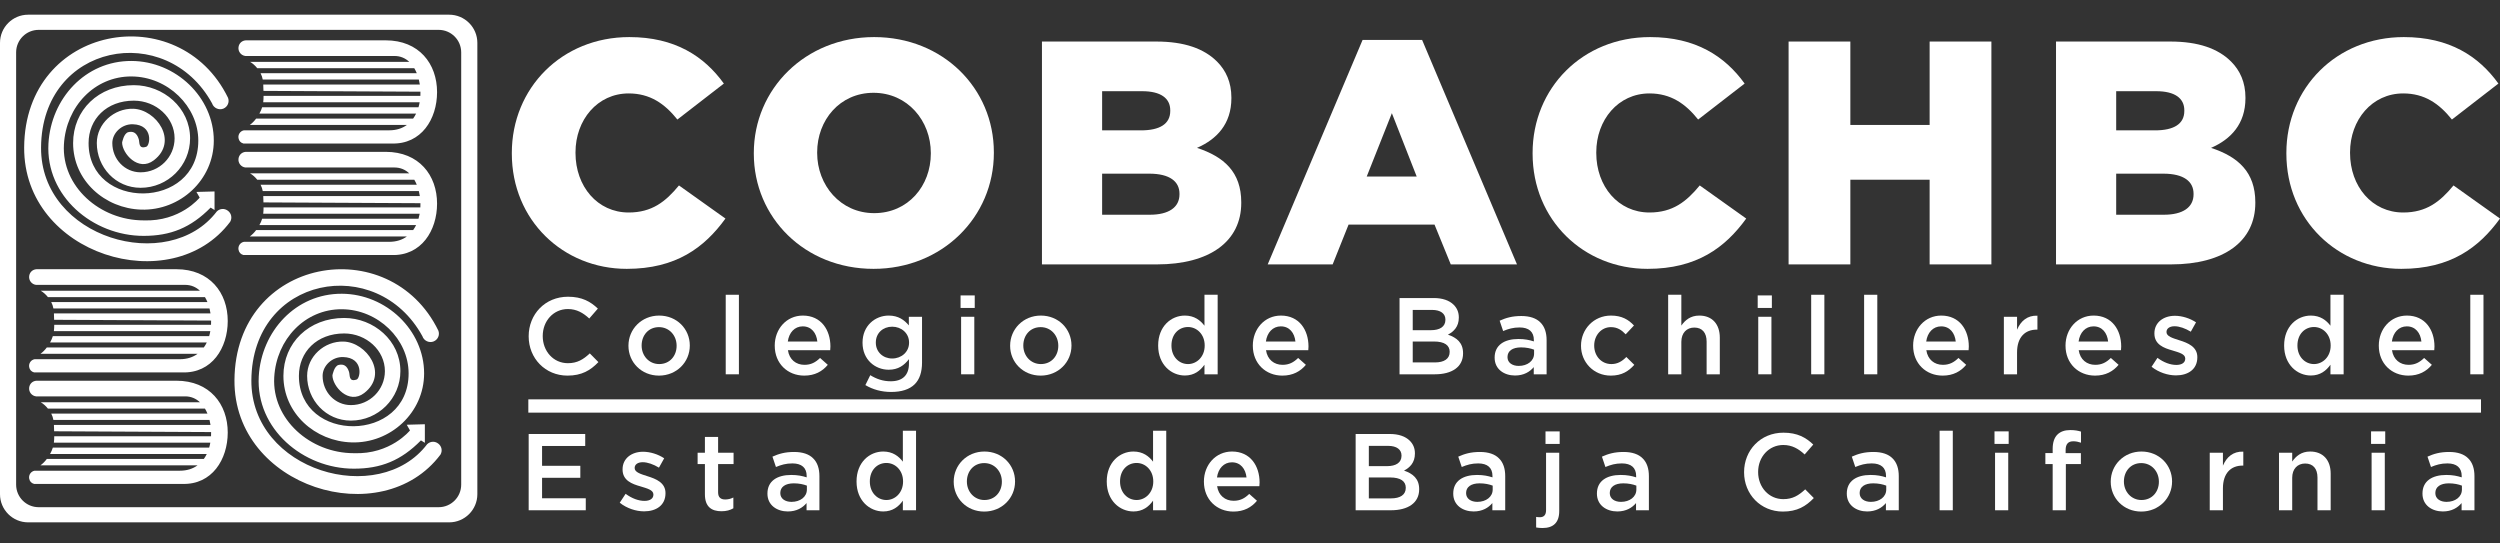 <?xml version="1.0" encoding="UTF-8" standalone="no"?>
<!DOCTYPE svg PUBLIC "-//W3C//DTD SVG 1.1//EN" "http://www.w3.org/Graphics/SVG/1.1/DTD/svg11.dtd">
<svg width="100%" height="100%" viewBox="0 0 612 133" version="1.1" xmlns="http://www.w3.org/2000/svg" xmlns:xlink="http://www.w3.org/1999/xlink" xml:space="preserve" xmlns:serif="http://www.serif.com/" style="fill-rule:evenodd;clip-rule:evenodd;stroke-linejoin:round;stroke-miterlimit:2;">
    <rect x="0" y="0" width="612" height="133" fill="#333333" stroke="none"/>
    <g id="Capa-1" serif:id="Capa 1">
        <g transform="matrix(1,0,0,1,50.616,46.052)">
            <path d="M0,37.789L-38.361,37.789C-38.057,37.244 -37.838,36.734 -37.684,36.231L0.589,36.231C0.707,35.833 0.8,35.425 0.871,35.007L-37.426,35.007C-37.362,34.514 -37.339,34.004 -37.339,33.452L1.045,33.452C1.065,33.109 1.072,32.768 1.064,32.424L-37.367,32.232L-37.414,30.674L0.914,30.674C0.853,30.264 0.773,29.856 0.673,29.455L-37.545,29.455C-37.641,28.93 -37.799,28.426 -38.074,27.898L0.165,27.898C-0.013,27.471 -0.214,27.061 -0.444,26.679L-38.886,26.679C-39.416,26.017 -39.999,25.503 -40.649,25.121L-1.673,25.121C-2.626,24.23 -3.826,23.685 -5.281,23.685L-41.797,23.685C-42.855,23.555 -43.608,22.587 -43.475,21.528C-43.354,20.578 -42.634,19.91 -41.678,19.852L-7.435,19.852C0.706,19.852 5.142,25.579 5.134,32.543C5.125,39.092 1.305,45.353 -6,45.115L-42.276,45.115C-42.943,44.931 -43.355,44.481 -43.475,43.799C-43.628,42.904 -43.048,42.053 -42.156,41.883L-6.6,41.883C-4.82,41.883 -3.38,41.39 -2.251,40.562L-40.71,40.562C-40.132,40.143 -39.626,39.633 -39.158,39.008L-0.722,39.008C-0.446,38.627 -0.209,38.219 0,37.789M51.245,9.05L12.883,9.05C13.188,8.509 13.41,7.998 13.559,7.495L51.834,7.495C51.95,7.098 52.045,6.69 52.116,6.277L13.819,6.277C13.884,5.778 13.901,5.269 13.901,4.715L52.292,4.715C52.31,4.377 52.316,4.034 52.307,3.69L13.876,3.497L13.829,1.94L52.16,1.94C52.097,1.53 52.018,1.121 51.914,0.719L13.702,0.719C13.604,0.198 13.444,-0.309 13.172,-0.837L51.408,-0.837C51.233,-1.265 51.031,-1.673 50.8,-2.057L12.359,-2.057C11.83,-2.718 11.249,-3.232 10.599,-3.615L49.57,-3.615C48.623,-4.503 47.419,-5.05 45.963,-5.05L9.449,-5.05C8.388,-5.179 7.634,-6.15 7.77,-7.205C7.891,-8.155 8.609,-8.825 9.566,-8.881L43.806,-8.881C51.948,-8.881 56.386,-3.156 56.378,3.808C56.375,10.357 52.549,16.618 45.244,16.378L8.969,16.378C8.3,16.195 7.889,15.744 7.77,15.061C7.614,14.171 8.197,13.321 9.087,13.147L44.647,13.147C46.425,13.147 47.863,12.655 48.992,11.832L10.537,11.832C11.111,11.407 11.617,10.899 12.087,10.274L50.521,10.274C50.796,9.893 51.034,9.48 51.245,9.05M51.245,-18.246L12.883,-18.246C13.188,-18.786 13.41,-19.296 13.559,-19.801L51.834,-19.801C51.95,-20.195 52.045,-20.607 52.116,-21.021L13.819,-21.021C13.884,-21.517 13.901,-22.03 13.901,-22.577L52.292,-22.577C52.31,-22.921 52.316,-23.264 52.307,-23.606L13.876,-23.801L13.829,-25.355L52.16,-25.355C52.097,-25.767 52.018,-26.177 51.914,-26.577L13.702,-26.577C13.604,-27.098 13.444,-27.606 13.172,-28.133L51.408,-28.133C51.233,-28.563 51.031,-28.969 50.8,-29.353L12.359,-29.353C11.83,-30.015 11.249,-30.529 10.599,-30.913L49.57,-30.913C48.623,-31.8 47.419,-32.347 45.963,-32.347L9.449,-32.347C8.388,-32.476 7.634,-33.445 7.77,-34.5C7.891,-35.454 8.609,-36.121 9.566,-36.178L43.806,-36.178C51.948,-36.178 56.386,-30.454 56.378,-23.485C56.375,-16.936 52.549,-10.678 45.244,-10.919L8.969,-10.919C8.3,-11.103 7.889,-11.549 7.77,-12.234C7.614,-13.128 8.197,-13.975 9.087,-14.151L44.647,-14.151C46.425,-14.151 47.863,-14.641 48.992,-15.467L10.537,-15.467C11.111,-15.887 11.617,-16.397 12.087,-17.024L50.521,-17.024C50.796,-17.404 51.034,-17.811 51.245,-18.246M52.789,36.254C41.655,15.903 11.083,21.48 10.92,47.044C10.774,69.303 42.134,78.273 53.957,62.683C54.722,61.954 55.824,61.891 56.664,62.535C57.516,63.182 57.747,64.293 57.218,65.225C42.849,84.383 6.61,73.324 6.78,47.014C6.977,16.824 44.768,10.394 56.695,34.887C57.088,35.934 56.596,37.083 55.566,37.52C54.469,37.988 53.157,37.388 52.789,36.254M34.83,44.994C35.086,45.822 34.711,47.51 36.683,46.86C37.612,46.552 38.473,41.493 33.377,41.354C30.651,41.276 28.359,43.507 28.359,45.961C28.359,49.917 31.405,53.116 35.29,53.116C39.873,53.116 43.607,49.386 43.607,44.798C43.607,39.728 39.083,35.577 33.632,35.577C26.949,35.577 22.556,40.11 22.556,45.961C22.556,62.485 49.412,62.517 49.412,45.353C49.412,37.011 41.966,29.693 33.051,29.649C24.037,29.611 17.042,37.002 16.515,46.3C15.934,56.545 25.288,64.892 36.026,64.889C45.005,65.225 49.748,59.313 49.748,59.313L48.957,57.923L53.39,57.802L53.39,62.352L52.43,61.755C47.562,66.703 42.616,68.678 36.026,68.681C23.602,68.685 11.997,58.968 12.729,46.086C13.354,35.076 21.746,25.806 33.066,25.857C43.928,25.91 53.207,34.783 53.207,45.353C53.207,54.967 44.97,62.529 35.465,62.248C26.519,61.985 18.764,55.139 18.764,45.961C18.764,37.877 24.992,31.786 33.632,31.786C40.865,31.786 47.4,37.332 47.4,44.798C47.4,51.478 41.968,56.911 35.29,56.911C29.158,56.911 24.569,51.863 24.569,45.961C24.569,41.212 28.781,37.431 33.484,37.563C39.087,37.718 44.647,45.472 38.536,50.166C34.707,53.104 30.761,48.465 30.761,45.834C30.761,45.834 31.155,43.559 32.28,43.285C33.442,43 34.352,43.44 34.83,44.994M1.305,-20.735C-9.828,-41.087 -40.397,-35.508 -40.564,-9.949C-40.71,12.318 -9.35,21.287 2.473,5.694C3.24,4.965 4.339,4.904 5.183,5.544C6.036,6.193 6.262,7.305 5.734,8.239C-8.633,27.392 -44.874,16.333 -44.702,-9.973C-44.508,-40.165 -6.714,-46.594 5.21,-22.103C5.604,-21.058 5.113,-19.905 4.082,-19.465C2.987,-19.002 1.673,-19.602 1.305,-20.735M-16.654,-11.995C-16.398,-11.166 -16.773,-9.482 -14.804,-10.129C-13.868,-10.437 -13.01,-15.493 -18.107,-15.635C-20.834,-15.709 -23.122,-13.481 -23.122,-11.03C-23.122,-7.072 -20.081,-3.87 -16.196,-3.87C-11.611,-3.87 -7.876,-7.604 -7.876,-12.191C-7.876,-17.263 -12.401,-21.41 -17.852,-21.41C-24.539,-21.41 -28.931,-16.878 -28.931,-11.03C-28.931,5.496 -2.073,5.526 -2.073,-11.634C-2.073,-19.979 -9.518,-27.299 -18.434,-27.337C-27.449,-27.381 -34.44,-19.987 -34.968,-10.69C-35.548,-0.441 -26.197,7.902 -15.458,7.899C-6.478,8.239 -1.736,2.322 -1.736,2.322L-2.528,0.934L1.903,0.815L1.903,5.363L0.946,4.767C-3.922,9.715 -8.868,11.689 -15.453,11.691C-27.884,11.698 -39.484,1.979 -38.756,-10.904C-38.132,-21.911 -29.739,-31.185 -18.416,-31.129C-7.554,-31.078 1.721,-22.207 1.721,-11.634C1.721,-2.019 -6.517,5.542 -16.02,5.264C-24.963,4.998 -32.719,-1.848 -32.719,-11.03C-32.719,-19.11 -26.492,-25.204 -17.852,-25.204C-10.619,-25.204 -4.083,-19.658 -4.083,-12.191C-4.083,-5.509 -9.515,-0.08 -16.196,-0.08C-22.323,-0.08 -26.917,-5.127 -26.917,-11.03C-26.917,-15.775 -22.703,-19.558 -18.001,-19.427C-12.397,-19.269 -6.836,-11.515 -12.946,-6.822C-16.776,-3.879 -20.724,-8.524 -20.724,-11.156C-20.724,-11.156 -20.327,-13.432 -19.201,-13.703C-18.039,-13.987 -17.132,-13.551 -16.654,-11.995M0,65.085L-38.361,65.085C-38.057,64.538 -37.838,64.029 -37.684,63.526L0.589,63.526C0.707,63.131 0.8,62.72 0.871,62.305L-37.426,62.305C-37.362,61.809 -37.339,61.298 -37.339,60.749L1.045,60.749C1.065,60.405 1.072,60.06 1.064,59.718L-37.367,59.525L-37.414,57.972L0.914,57.972C0.853,57.56 0.773,57.151 0.673,56.748L-37.545,56.748C-37.641,56.229 -37.799,55.72 -38.074,55.191L0.165,55.191C-0.013,54.765 -0.214,54.357 -0.444,53.973L-38.886,53.973C-39.416,53.314 -39.999,52.796 -40.649,52.416L-1.673,52.416C-2.626,51.526 -3.826,50.979 -5.281,50.979L-41.797,50.979C-42.855,50.852 -43.608,49.88 -43.475,48.825C-43.354,47.874 -42.634,47.203 -41.678,47.148L-7.435,47.148C0.706,47.148 5.142,52.872 5.134,59.84C5.125,66.39 1.305,72.648 -6,72.41L-42.276,72.41C-42.943,72.228 -43.355,71.778 -43.475,71.09C-43.628,70.2 -43.048,69.351 -42.156,69.177L-6.6,69.177C-4.82,69.177 -3.38,68.685 -2.251,67.858L-40.71,67.858C-40.132,67.44 -39.626,66.93 -39.158,66.303L-0.722,66.303C-0.446,65.924 -0.209,65.514 0,65.085M-50.616,-35.559C-50.616,-39.366 -47.53,-42.455 -43.722,-42.455L59.341,-42.455C63.151,-42.455 66.24,-39.366 66.24,-35.559L66.24,74.924C66.24,78.731 63.151,81.82 59.341,81.82L-43.722,81.82C-47.53,81.82 -50.616,78.731 -50.616,74.924L-50.616,-35.559ZM-46.669,-33.226L-46.669,72.59C-46.669,75.638 -44.198,78.109 -41.15,78.109L56.766,78.109C59.815,78.109 62.286,75.638 62.286,72.59L62.286,-33.226C62.286,-36.274 59.815,-38.741 56.766,-38.741L-41.15,-38.741C-44.198,-38.741 -46.669,-36.274 -46.669,-33.226" style="fill:white;fill-rule:nonzero;"/>
        </g>
        <g transform="matrix(1,0,0,1,125.295,37.291)">
            <path d="M0,0.311L0,0.156C0,-15.744 12.235,-28.213 28.759,-28.213C39.904,-28.213 47.073,-23.537 51.906,-16.835L40.527,-8.028C37.41,-11.925 33.825,-14.419 28.602,-14.419C20.965,-14.419 15.587,-7.95 15.587,-0.001L15.587,0.156C15.587,8.338 20.965,14.729 28.602,14.729C34.292,14.729 37.643,12.08 40.917,8.104L52.296,16.21C47.151,23.302 40.216,28.524 28.134,28.524C12.547,28.524 0,16.601 0,0.311" style="fill:white;fill-rule:nonzero;"/>
        </g>
        <g transform="matrix(1,0,0,1,227.866,37.291)">
            <path d="M0,0.311L0,0.156C0,-7.716 -5.69,-14.574 -14.028,-14.574C-22.291,-14.574 -27.824,-7.873 -27.824,-0.001L-27.824,0.156C-27.824,8.027 -22.135,14.886 -13.873,14.886C-5.533,14.886 0,8.183 0,0.311M-43.333,0.311L-43.333,0.156C-43.333,-15.51 -30.708,-28.213 -13.873,-28.213C2.962,-28.213 15.432,-15.666 15.432,-0.001L15.432,0.156C15.432,15.82 2.805,28.524 -14.028,28.524C-30.863,28.524 -43.333,15.977 -43.333,0.311" style="fill:white;fill-rule:nonzero;"/>
        </g>
        <g transform="matrix(1,0,0,1,281.491,22.328)">
            <path d="M0,30.238C4.598,30.238 7.247,28.446 7.247,25.25L7.247,25.095C7.247,22.133 4.909,20.185 -0.157,20.185L-11.691,20.185L-11.691,30.238L0,30.238ZM-2.184,9.585C2.416,9.585 4.988,8.026 4.988,4.831L4.988,4.675C4.988,1.714 2.649,-0.001 -1.871,-0.001L-11.691,-0.001L-11.691,9.585L-2.184,9.585ZM-26.421,-12.159L1.559,-12.159C8.417,-12.159 13.249,-10.445 16.445,-7.249C18.626,-5.067 19.952,-2.184 19.952,1.557L19.952,1.714C19.952,8.026 16.365,11.767 11.534,13.872C18.159,16.053 22.368,19.795 22.368,27.199L22.368,27.355C22.368,36.707 14.729,42.397 1.714,42.397L-26.421,42.397L-26.421,-12.159Z" style="fill:white;fill-rule:nonzero;"/>
        </g>
        <g transform="matrix(1,0,0,1,346.807,31.29)">
            <path d="M0,11.924L-6.078,-3.585L-12.234,11.924L0,11.924ZM-13.248,-21.511L1.326,-21.511L24.551,33.435L8.34,33.435L4.365,23.693L-16.678,23.693L-20.574,33.435L-36.474,33.435L-13.248,-21.511Z" style="fill:white;fill-rule:nonzero;"/>
        </g>
        <g transform="matrix(1,0,0,1,375.18,37.291)">
            <path d="M0,0.311L0,0.156C0,-15.744 12.235,-28.213 28.76,-28.213C39.904,-28.213 47.073,-23.537 51.906,-16.835L40.527,-8.028C37.41,-11.925 33.825,-14.419 28.603,-14.419C20.965,-14.419 15.587,-7.95 15.587,-0.001L15.587,0.156C15.587,8.338 20.965,14.729 28.603,14.729C34.293,14.729 37.643,12.08 40.917,8.104L52.296,16.21C47.151,23.302 40.216,28.524 28.135,28.524C12.548,28.524 0,16.601 0,0.311" style="fill:white;fill-rule:nonzero;"/>
        </g>
        <g transform="matrix(1,0,0,1,437.847,64.725)">
            <path d="M0,-54.556L15.119,-54.556L15.119,-34.137L34.526,-34.137L34.526,-54.556L49.646,-54.556L49.646,0L34.526,0L34.526,-20.731L15.119,-20.731L15.119,0L0,0L0,-54.556Z" style="fill:white;fill-rule:nonzero;"/>
        </g>
        <g transform="matrix(1,0,0,1,559.704,37.291)">
            <path d="M0,0.311L0,0.156C0,-15.744 12.235,-28.213 28.759,-28.213C39.903,-28.213 47.073,-23.537 51.906,-16.835L40.526,-8.028C37.409,-11.925 33.825,-14.419 28.603,-14.419C20.965,-14.419 15.587,-7.95 15.587,-0.001L15.587,0.156C15.587,8.338 20.965,14.729 28.603,14.729C34.293,14.729 37.643,12.08 40.917,8.104L52.296,16.21C47.151,23.302 40.216,28.524 28.135,28.524C12.548,28.524 0,16.601 0,0.311" style="fill:white;fill-rule:nonzero;"/>
        </g>
        <g transform="matrix(1,0,0,1,529.734,22.328)">
            <path d="M0,30.238C4.599,30.238 7.248,28.446 7.248,25.25L7.248,25.095C7.248,22.133 4.909,20.185 -0.156,20.185L-11.691,20.185L-11.691,30.238L0,30.238ZM-2.183,9.585C2.417,9.585 4.988,8.026 4.988,4.831L4.988,4.675C4.988,1.714 2.649,-0.001 -1.871,-0.001L-11.691,-0.001L-11.691,9.585L-2.183,9.585ZM-26.421,-12.159L1.559,-12.159C8.418,-12.159 13.249,-10.445 16.445,-7.249C18.627,-5.067 19.952,-2.184 19.952,1.557L19.952,1.714C19.952,8.026 16.366,11.767 11.535,13.872C18.159,16.053 22.368,19.795 22.368,27.199L22.368,27.355C22.368,36.707 14.729,42.397 1.714,42.397L-26.421,42.397L-26.421,-12.159Z" style="fill:white;fill-rule:nonzero;"/>
        </g>
        <g transform="matrix(-1,0,0,1,736.685,65.918)">
            <rect x="129.336" y="31.843" width="478.013" height="3.252" style="fill:white;"/>
        </g>
        <g transform="matrix(1,0,0,1,129.419,82.242)">
            <path d="M0,0.106L0,0.053C0,-5.255 3.974,-9.602 9.628,-9.602C13.069,-9.602 15.15,-8.403 16.937,-6.696L14.83,-4.269C13.336,-5.656 11.736,-6.589 9.603,-6.589C6.054,-6.589 3.441,-3.655 3.441,-0.001L3.441,0.053C3.441,3.707 6.027,6.667 9.603,6.667C11.896,6.667 13.363,5.761 14.964,4.267L17.071,6.401C15.124,8.428 12.99,9.708 9.495,9.708C4.054,9.708 0,5.468 0,0.106" style="fill:white;fill-rule:nonzero;"/>
        </g>
        <g transform="matrix(1,0,0,1,165.635,84.534)">
            <path d="M0,0.135L0,0.081C0,-2.4 -1.788,-4.452 -4.321,-4.452C-6.909,-4.452 -8.563,-2.426 -8.563,0.028L-8.563,0.081C-8.563,2.535 -6.775,4.589 -4.268,4.589C-1.654,4.589 0,2.563 0,0.135M-11.79,0.135L-11.79,0.081C-11.79,-3.946 -8.589,-7.281 -4.268,-7.281C0.053,-7.281 3.228,-4 3.228,0.028L3.228,0.081C3.228,4.083 0.026,7.416 -4.321,7.416C-8.616,7.416 -11.79,4.135 -11.79,0.135" style="fill:white;fill-rule:nonzero;"/>
        </g>
        <g transform="matrix(1,0,0,1,0,30.933)">
            <rect x="177.657" y="41.226" width="3.228" height="19.471" style="fill:white;"/>
        </g>
        <g transform="matrix(1,0,0,1,200.085,85.602)">
            <path d="M0,-2.001C-0.213,-4.081 -1.44,-5.709 -3.574,-5.709C-5.548,-5.709 -6.935,-4.189 -7.229,-2.001L0,-2.001ZM-10.429,-0.96L-10.429,-1.013C-10.429,-5.042 -7.575,-8.349 -3.547,-8.349C0.934,-8.349 3.201,-4.828 3.201,-0.774C3.201,-0.48 3.174,-0.187 3.148,0.133L-7.202,0.133C-6.855,2.428 -5.228,3.708 -3.147,3.708C-1.573,3.708 -0.454,3.121 0.667,2.027L2.561,3.708C1.227,5.308 -0.613,6.348 -3.201,6.348C-7.282,6.348 -10.429,3.388 -10.429,-0.96" style="fill:white;fill-rule:nonzero;"/>
        </g>
        <g transform="matrix(1,0,0,1,222.539,89.309)">
            <path d="M0,-5.415L0,-5.469C0,-7.762 -1.895,-9.336 -4.135,-9.336C-6.376,-9.336 -8.136,-7.789 -8.136,-5.469L-8.136,-5.415C-8.136,-3.121 -6.349,-1.547 -4.135,-1.547C-1.895,-1.547 0,-3.121 0,-5.415M-10.696,4.96L-9.497,2.533C-7.976,3.468 -6.402,4.027 -4.482,4.027C-1.601,4.027 -0.027,2.533 -0.027,-0.294L-0.027,-1.388C-1.201,0.133 -2.668,1.201 -4.988,1.201C-8.296,1.201 -11.39,-1.254 -11.39,-5.388L-11.39,-5.441C-11.39,-9.603 -8.27,-12.057 -4.988,-12.057C-2.614,-12.057 -1.147,-10.963 -0.054,-9.655L-0.054,-11.763L3.174,-11.763L3.174,-0.56C3.174,1.814 2.561,3.575 1.386,4.748C0.106,6.028 -1.868,6.642 -4.402,6.642C-6.722,6.642 -8.883,6.054 -10.696,4.96" style="fill:white;fill-rule:nonzero;"/>
        </g>
        <g transform="matrix(1,0,0,1,0,31.091)">
            <path d="M235.281,46.455L238.509,46.455L238.509,60.538L235.281,60.538L235.281,46.455ZM235.147,41.227L238.615,41.227L238.615,44.295L235.147,44.295L235.147,41.227Z" style="fill:white;fill-rule:nonzero;"/>
        </g>
        <g transform="matrix(1,0,0,1,259.07,84.534)">
            <path d="M0,0.135L0,0.081C0,-2.4 -1.788,-4.452 -4.321,-4.452C-6.909,-4.452 -8.563,-2.426 -8.563,0.028L-8.563,0.081C-8.563,2.535 -6.775,4.589 -4.268,4.589C-1.654,4.589 0,2.563 0,0.135M-11.79,0.135L-11.79,0.081C-11.79,-3.946 -8.589,-7.281 -4.268,-7.281C0.053,-7.281 3.228,-4 3.228,0.028L3.228,0.081C3.228,4.083 0.027,7.416 -4.321,7.416C-8.616,7.416 -11.79,4.135 -11.79,0.135" style="fill:white;fill-rule:nonzero;"/>
        </g>
        <g transform="matrix(1,0,0,1,294.908,79.468)">
            <path d="M0,5.147L0,5.094C0,2.373 -1.921,0.585 -4.081,0.585C-6.295,0.585 -8.136,2.293 -8.136,5.094L-8.136,5.147C-8.136,7.868 -6.269,9.655 -4.081,9.655C-1.921,9.655 0,7.841 0,5.147M-11.39,5.147L-11.39,5.094C-11.39,0.425 -8.216,-2.215 -4.855,-2.215C-2.535,-2.215 -1.068,-1.068 -0.054,0.266L-0.054,-7.309L3.174,-7.309L3.174,12.162L-0.054,12.162L-0.054,9.814C-1.094,11.283 -2.561,12.456 -4.855,12.456C-8.162,12.456 -11.39,9.814 -11.39,5.147" style="fill:white;fill-rule:nonzero;"/>
        </g>
        <g transform="matrix(1,0,0,1,317.119,85.602)">
            <path d="M0,-2.001C-0.213,-4.081 -1.44,-5.709 -3.574,-5.709C-5.548,-5.709 -6.935,-4.189 -7.229,-2.001L0,-2.001ZM-10.429,-0.96L-10.429,-1.013C-10.429,-5.042 -7.574,-8.349 -3.547,-8.349C0.934,-8.349 3.201,-4.828 3.201,-0.774C3.201,-0.48 3.174,-0.187 3.148,0.133L-7.201,0.133C-6.854,2.428 -5.228,3.708 -3.147,3.708C-1.573,3.708 -0.453,3.121 0.667,2.027L2.561,3.708C1.227,5.308 -0.613,6.348 -3.2,6.348C-7.282,6.348 -10.429,3.388 -10.429,-0.96" style="fill:white;fill-rule:nonzero;"/>
        </g>
        <g transform="matrix(1,0,0,1,351.037,80.988)">
            <path d="M0,2.613L-5.201,2.613L-5.201,7.735L0.24,7.735C2.481,7.735 3.841,6.855 3.841,5.174L3.841,5.12C3.841,3.548 2.588,2.613 0,2.613M2.801,-2.748C2.801,-4.215 1.628,-5.122 -0.48,-5.122L-5.201,-5.122L-5.201,-0.16L-0.72,-0.16C1.388,-0.16 2.801,-0.988 2.801,-2.695L2.801,-2.748ZM-8.429,-8.029L-0.054,-8.029C2.08,-8.029 3.762,-7.443 4.828,-6.375C5.655,-5.549 6.082,-4.535 6.082,-3.281L6.082,-3.227C6.082,-0.988 4.802,0.213 3.414,0.933C5.602,1.68 7.122,2.934 7.122,5.467L7.122,5.521C7.122,8.856 4.375,10.642 0.214,10.642L-8.429,10.642L-8.429,-8.029Z" style="fill:white;fill-rule:nonzero;"/>
        </g>
        <g transform="matrix(1,0,0,1,375.543,82.722)">
            <path d="M0,3.84L0,2.88C-0.827,2.56 -1.921,2.319 -3.201,2.319C-5.282,2.319 -6.509,3.199 -6.509,4.666L-6.509,4.72C-6.509,6.081 -5.308,6.854 -3.762,6.854C-1.628,6.854 0,5.627 0,3.84M-9.656,4.853L-9.656,4.801C-9.656,1.76 -7.282,0.265 -3.841,0.265C-2.268,0.265 -1.147,0.506 -0.054,0.853L-0.054,0.506C-0.054,-1.495 -1.28,-2.561 -3.548,-2.561C-5.121,-2.561 -6.295,-2.214 -7.575,-1.682L-8.43,-4.215C-6.882,-4.91 -5.361,-5.362 -3.121,-5.362C-1.015,-5.362 0.56,-4.803 1.547,-3.788C2.587,-2.776 3.067,-1.281 3.067,0.559L3.067,8.908L-0.08,8.908L-0.08,7.147C-1.04,8.295 -2.508,9.202 -4.669,9.202C-7.309,9.202 -9.656,7.681 -9.656,4.853" style="fill:white;fill-rule:nonzero;"/>
        </g>
        <g transform="matrix(1,0,0,1,387.032,84.534)">
            <path d="M0,0.135L0,0.081C0,-3.92 3.094,-7.281 7.335,-7.281C9.976,-7.281 11.63,-6.294 12.963,-4.853L10.936,-2.693C9.949,-3.734 8.908,-4.452 7.309,-4.452C4.961,-4.452 3.228,-2.426 3.228,0.028L3.228,0.081C3.228,2.589 4.961,4.589 7.441,4.589C8.962,4.589 10.082,3.895 11.096,2.855L13.043,4.776C11.656,6.322 10.029,7.416 7.281,7.416C3.094,7.416 0,4.135 0,0.135" style="fill:white;fill-rule:nonzero;"/>
        </g>
        <g transform="matrix(1,0,0,1,408.365,91.63)">
            <path d="M0,-19.471L3.228,-19.471L3.228,-11.924C4.135,-13.23 5.441,-14.377 7.629,-14.377C10.803,-14.377 12.644,-12.243 12.644,-8.988L12.644,0L9.416,0L9.416,-8.001C9.416,-10.189 8.322,-11.443 6.402,-11.443C4.534,-11.443 3.228,-10.136 3.228,-7.948L3.228,0L0,0L0,-19.471Z" style="fill:white;fill-rule:nonzero;"/>
        </g>
        <g transform="matrix(1,0,0,1,0,31.091)">
            <path d="M430.418,46.455L433.646,46.455L433.646,60.538L430.418,60.538L430.418,46.455ZM430.284,41.227L433.752,41.227L433.752,44.295L430.284,44.295L430.284,41.227Z" style="fill:white;fill-rule:nonzero;"/>
        </g>
        <g transform="matrix(1,0,0,1,0,30.933)">
            <rect x="443.377" y="41.226" width="3.228" height="19.471" style="fill:white;"/>
        </g>
        <g transform="matrix(1,0,0,1,0,30.933)">
            <rect x="456.336" y="41.226" width="3.228" height="19.471" style="fill:white;"/>
        </g>
        <g transform="matrix(1,0,0,1,478.765,85.602)">
            <path d="M0,-2.001C-0.214,-4.081 -1.44,-5.709 -3.574,-5.709C-5.549,-5.709 -6.936,-4.189 -7.229,-2.001L0,-2.001ZM-10.43,-0.96L-10.43,-1.013C-10.43,-5.042 -7.575,-8.349 -3.548,-8.349C0.934,-8.349 3.2,-4.828 3.2,-0.774C3.2,-0.48 3.174,-0.187 3.147,0.133L-7.202,0.133C-6.855,2.428 -5.228,3.708 -3.147,3.708C-1.573,3.708 -0.454,3.121 0.667,2.027L2.561,3.708C1.228,5.308 -0.613,6.348 -3.201,6.348C-7.282,6.348 -10.43,3.388 -10.43,-0.96" style="fill:white;fill-rule:nonzero;"/>
        </g>
        <g transform="matrix(1,0,0,1,490.547,91.255)">
            <path d="M0,-13.709L3.228,-13.709L3.228,-10.535C4.108,-12.642 5.735,-14.083 8.216,-13.975L8.216,-10.561L8.029,-10.561C5.202,-10.561 3.228,-8.721 3.228,-4.987L3.228,0.374L0,0.374L0,-13.709Z" style="fill:white;fill-rule:nonzero;"/>
        </g>
        <g transform="matrix(1,0,0,1,516.069,85.602)">
            <path d="M0,-2.001C-0.212,-4.081 -1.439,-5.709 -3.573,-5.709C-5.548,-5.709 -6.935,-4.189 -7.229,-2.001L0,-2.001ZM-10.429,-0.96L-10.429,-1.013C-10.429,-5.042 -7.574,-8.349 -3.547,-8.349C0.934,-8.349 3.202,-4.828 3.202,-0.774C3.202,-0.48 3.175,-0.187 3.148,0.133L-7.201,0.133C-6.854,2.428 -5.228,3.708 -3.146,3.708C-1.573,3.708 -0.452,3.121 0.667,2.027L2.562,3.708C1.228,5.308 -0.613,6.348 -3.2,6.348C-7.281,6.348 -10.429,3.388 -10.429,-0.96" style="fill:white;fill-rule:nonzero;"/>
        </g>
        <g transform="matrix(1,0,0,1,526.704,79.412)">
            <path d="M0,10.377L1.441,8.19C2.987,9.337 4.615,9.923 6.057,9.923C7.443,9.923 8.243,9.337 8.243,8.402L8.243,8.35C8.243,7.257 6.749,6.883 5.096,6.376C3.016,5.79 0.694,4.936 0.694,2.241L0.694,2.188C0.694,-0.479 2.908,-2.106 5.709,-2.106C7.47,-2.106 9.39,-1.493 10.884,-0.506L9.604,1.788C8.243,0.96 6.803,0.454 5.63,0.454C4.375,0.454 3.654,1.042 3.654,1.842L3.654,1.895C3.654,2.935 5.175,3.362 6.829,3.895C8.883,4.535 11.203,5.468 11.203,8.003L11.203,8.057C11.203,11.017 8.91,12.483 5.976,12.483C3.976,12.483 1.761,11.765 0,10.377" style="fill:white;fill-rule:nonzero;"/>
        </g>
        <g transform="matrix(1,0,0,1,570.547,79.468)">
            <path d="M0,5.147L0,5.094C0,2.373 -1.92,0.585 -4.081,0.585C-6.295,0.585 -8.135,2.293 -8.135,5.094L-8.135,5.147C-8.135,7.868 -6.269,9.655 -4.081,9.655C-1.92,9.655 0,7.841 0,5.147M-11.39,5.147L-11.39,5.094C-11.39,0.425 -8.215,-2.215 -4.854,-2.215C-2.533,-2.215 -1.066,-1.068 -0.054,0.266L-0.054,-7.309L3.174,-7.309L3.174,12.162L-0.054,12.162L-0.054,9.814C-1.094,11.283 -2.561,12.456 -4.854,12.456C-8.162,12.456 -11.39,9.814 -11.39,5.147" style="fill:white;fill-rule:nonzero;"/>
        </g>
        <g transform="matrix(1,0,0,1,592.76,85.602)">
            <path d="M0,-2.001C-0.215,-4.081 -1.441,-5.709 -3.575,-5.709C-5.549,-5.709 -6.936,-4.189 -7.229,-2.001L0,-2.001ZM-10.43,-0.96L-10.43,-1.013C-10.43,-5.042 -7.577,-8.349 -3.549,-8.349C0.933,-8.349 3.199,-4.828 3.199,-0.774C3.199,-0.48 3.174,-0.187 3.146,0.133L-7.202,0.133C-6.856,2.428 -5.229,3.708 -3.148,3.708C-1.574,3.708 -0.455,3.121 0.667,2.027L2.561,3.708C1.227,5.308 -0.614,6.348 -3.202,6.348C-7.283,6.348 -10.43,3.388 -10.43,-0.96" style="fill:white;fill-rule:nonzero;"/>
        </g>
        <g transform="matrix(1,0,0,1,0,30.933)">
            <rect x="604.728" y="41.226" width="3.228" height="19.471" style="fill:white;"/>
        </g>
        <g transform="matrix(1,0,0,1,129.419,124.912)">
            <path d="M0,-18.671L13.843,-18.671L13.843,-15.737L3.28,-15.737L3.28,-10.884L12.643,-10.884L12.643,-7.948L3.28,-7.948L3.28,-2.935L13.977,-2.935L13.977,0L0,0L0,-18.671Z" style="fill:white;fill-rule:nonzero;"/>
        </g>
        <g transform="matrix(1,0,0,1,151.711,112.694)">
            <path d="M0,10.377L1.44,8.189C2.987,9.337 4.614,9.923 6.055,9.923C7.442,9.923 8.242,9.337 8.242,8.402L8.242,8.351C8.242,7.257 6.748,6.884 5.094,6.376C3.014,5.79 0.693,4.937 0.693,2.241L0.693,2.188C0.693,-0.478 2.907,-2.106 5.708,-2.106C7.468,-2.106 9.389,-1.493 10.883,-0.506L9.603,1.788C8.242,0.961 6.801,0.454 5.628,0.454C4.374,0.454 3.654,1.042 3.654,1.842L3.654,1.896C3.654,2.936 5.175,3.362 6.828,3.895C8.882,4.535 11.202,5.469 11.202,8.003L11.202,8.057C11.202,11.017 8.909,12.483 5.975,12.483C3.974,12.483 1.76,11.765 0,10.377" style="fill:white;fill-rule:nonzero;"/>
        </g>
        <g transform="matrix(1,0,0,1,172.563,111.095)">
            <path d="M0,9.922L0,2.507L-1.787,2.507L-1.787,-0.267L0,-0.267L0,-4.135L3.228,-4.135L3.228,-0.267L7.016,-0.267L7.016,2.507L3.228,2.507L3.228,9.415C3.228,10.668 3.868,11.176 4.961,11.176C5.682,11.176 6.322,11.016 6.962,10.695L6.962,13.336C6.162,13.79 5.282,14.057 4.054,14.057C1.68,14.057 0,13.017 0,9.922" style="fill:white;fill-rule:nonzero;"/>
        </g>
        <g transform="matrix(1,0,0,1,197.526,116.002)">
            <path d="M0,3.841L0,2.881C-0.828,2.561 -1.921,2.32 -3.201,2.32C-5.282,2.32 -6.509,3.2 -6.509,4.667L-6.509,4.721C-6.509,6.082 -5.308,6.855 -3.762,6.855C-1.628,6.855 0,5.628 0,3.841M-9.656,4.854L-9.656,4.802C-9.656,1.761 -7.282,0.267 -3.841,0.267C-2.268,0.267 -1.147,0.507 -0.054,0.854L-0.054,0.507C-0.054,-1.494 -1.281,-2.56 -3.548,-2.56C-5.122,-2.56 -6.295,-2.213 -7.576,-1.68L-8.43,-4.214C-6.882,-4.908 -5.362,-5.361 -3.122,-5.361C-1.014,-5.361 0.56,-4.802 1.546,-3.787C2.586,-2.774 3.067,-1.28 3.067,0.56L3.067,8.909L-0.081,8.909L-0.081,7.149C-1.041,8.296 -2.508,9.202 -4.669,9.202C-7.309,9.202 -9.656,7.682 -9.656,4.854" style="fill:white;fill-rule:nonzero;"/>
        </g>
        <g transform="matrix(1,0,0,1,221.071,112.749)">
            <path d="M0,5.147L0,5.094C0,2.373 -1.92,0.585 -4.081,0.585C-6.295,0.585 -8.135,2.293 -8.135,5.094L-8.135,5.147C-8.135,7.869 -6.268,9.655 -4.081,9.655C-1.92,9.655 0,7.841 0,5.147M-11.389,5.147L-11.389,5.094C-11.389,0.425 -8.215,-2.215 -4.854,-2.215C-2.534,-2.215 -1.066,-1.068 -0.053,0.266L-0.053,-7.309L3.175,-7.309L3.175,12.163L-0.053,12.163L-0.053,9.814C-1.093,11.283 -2.561,12.456 -4.854,12.456C-8.162,12.456 -11.389,9.814 -11.389,5.147" style="fill:white;fill-rule:nonzero;"/>
        </g>
        <g transform="matrix(1,0,0,1,245.257,117.815)">
            <path d="M0,0.135L0,0.081C0,-2.399 -1.788,-4.452 -4.321,-4.452C-6.909,-4.452 -8.563,-2.426 -8.563,0.029L-8.563,0.081C-8.563,2.535 -6.775,4.589 -4.268,4.589C-1.654,4.589 0,2.563 0,0.135M-11.79,0.135L-11.79,0.081C-11.79,-3.946 -8.589,-7.281 -4.268,-7.281C0.053,-7.281 3.228,-4 3.228,0.029L3.228,0.081C3.228,4.083 0.026,7.416 -4.321,7.416C-8.616,7.416 -11.79,4.135 -11.79,0.135" style="fill:white;fill-rule:nonzero;"/>
        </g>
        <g transform="matrix(1,0,0,1,282.321,112.749)">
            <path d="M0,5.147L0,5.094C0,2.373 -1.92,0.585 -4.081,0.585C-6.295,0.585 -8.135,2.293 -8.135,5.094L-8.135,5.147C-8.135,7.869 -6.268,9.655 -4.081,9.655C-1.92,9.655 0,7.841 0,5.147M-11.389,5.147L-11.389,5.094C-11.389,0.425 -8.215,-2.215 -4.854,-2.215C-2.534,-2.215 -1.066,-1.068 -0.053,0.266L-0.053,-7.309L3.175,-7.309L3.175,12.163L-0.053,12.163L-0.053,9.814C-1.093,11.283 -2.561,12.456 -4.854,12.456C-8.162,12.456 -11.389,9.814 -11.389,5.147" style="fill:white;fill-rule:nonzero;"/>
        </g>
        <g transform="matrix(1,0,0,1,305.147,118.882)">
            <path d="M0,-2C-0.213,-4.08 -1.44,-5.708 -3.574,-5.708C-5.548,-5.708 -6.935,-4.188 -7.229,-2L0,-2ZM-10.429,-0.96L-10.429,-1.012C-10.429,-5.041 -7.575,-8.349 -3.547,-8.349C0.934,-8.349 3.201,-4.827 3.201,-0.773C3.201,-0.479 3.174,-0.186 3.147,0.134L-7.202,0.134C-6.855,2.428 -5.228,3.709 -3.147,3.709C-1.573,3.709 -0.454,3.121 0.667,2.027L2.561,3.709C1.228,5.309 -0.613,6.349 -3.201,6.349C-7.282,6.349 -10.429,3.389 -10.429,-0.96" style="fill:white;fill-rule:nonzero;"/>
        </g>
        <g transform="matrix(1,0,0,1,340.291,114.269)">
            <path d="M0,2.613L-5.201,2.613L-5.201,7.734L0.24,7.734C2.481,7.734 3.841,6.854 3.841,5.174L3.841,5.12C3.841,3.548 2.588,2.613 0,2.613M2.801,-2.748C2.801,-4.215 1.628,-5.122 -0.479,-5.122L-5.201,-5.122L-5.201,-0.16L-0.72,-0.16C1.388,-0.16 2.801,-0.988 2.801,-2.695L2.801,-2.748ZM-8.429,-8.029L-0.053,-8.029C2.081,-8.029 3.762,-7.444 4.828,-6.375C5.655,-5.549 6.082,-4.535 6.082,-3.281L6.082,-3.228C6.082,-0.988 4.802,0.213 3.414,0.933C5.602,1.679 7.122,2.934 7.122,5.467L7.122,5.521C7.122,8.855 4.375,10.642 0.214,10.642L-8.429,10.642L-8.429,-8.029Z" style="fill:white;fill-rule:nonzero;"/>
        </g>
        <g transform="matrix(1,0,0,1,365.41,116.002)">
            <path d="M0,3.841L0,2.881C-0.827,2.561 -1.92,2.32 -3.201,2.32C-5.282,2.32 -6.509,3.2 -6.509,4.667L-6.509,4.721C-6.509,6.082 -5.309,6.855 -3.762,6.855C-1.628,6.855 0,5.628 0,3.841M-9.656,4.854L-9.656,4.802C-9.656,1.761 -7.282,0.267 -3.841,0.267C-2.268,0.267 -1.147,0.507 -0.054,0.854L-0.054,0.507C-0.054,-1.494 -1.28,-2.56 -3.548,-2.56C-5.121,-2.56 -6.295,-2.213 -7.575,-1.68L-8.429,-4.214C-6.882,-4.908 -5.361,-5.361 -3.121,-5.361C-1.014,-5.361 0.56,-4.802 1.547,-3.787C2.588,-2.774 3.067,-1.28 3.067,0.56L3.067,8.909L-0.08,8.909L-0.08,7.149C-1.041,8.296 -2.508,9.202 -4.668,9.202C-7.309,9.202 -9.656,7.682 -9.656,4.854" style="fill:white;fill-rule:nonzero;"/>
        </g>
        <g transform="matrix(1,0,0,1,0,102.001)">
            <path d="M378.34,3.598L381.808,3.598L381.808,6.666L378.34,6.666L378.34,3.598ZM376.046,27.124L376.046,24.538C376.365,24.591 376.659,24.618 376.953,24.618C377.859,24.618 378.474,24.137 378.474,22.911L378.474,8.827L381.701,8.827L381.701,23.097C381.701,25.952 380.233,27.257 377.62,27.257C376.979,27.257 376.553,27.205 376.046,27.124" style="fill:white;fill-rule:nonzero;"/>
        </g>
        <g transform="matrix(1,0,0,1,400.582,116.002)">
            <path d="M0,3.841L0,2.881C-0.828,2.561 -1.921,2.32 -3.201,2.32C-5.282,2.32 -6.509,3.2 -6.509,4.667L-6.509,4.721C-6.509,6.082 -5.309,6.855 -3.762,6.855C-1.628,6.855 0,5.628 0,3.841M-9.656,4.854L-9.656,4.802C-9.656,1.761 -7.282,0.267 -3.841,0.267C-2.268,0.267 -1.147,0.507 -0.054,0.854L-0.054,0.507C-0.054,-1.494 -1.28,-2.56 -3.549,-2.56C-5.122,-2.56 -6.296,-2.213 -7.576,-1.68L-8.43,-4.214C-6.882,-4.908 -5.361,-5.361 -3.121,-5.361C-1.015,-5.361 0.56,-4.802 1.546,-3.787C2.586,-2.774 3.066,-1.28 3.066,0.56L3.066,8.909L-0.081,8.909L-0.081,7.149C-1.04,8.296 -2.508,9.202 -4.669,9.202C-7.309,9.202 -9.656,7.682 -9.656,4.854" style="fill:white;fill-rule:nonzero;"/>
        </g>
        <g transform="matrix(1,0,0,1,426.951,115.522)">
            <path d="M0,0.107L0,0.053C0,-5.254 3.974,-9.602 9.629,-9.602C13.069,-9.602 15.15,-8.403 16.937,-6.696L14.83,-4.268C13.336,-5.656 11.736,-6.588 9.603,-6.588C6.054,-6.588 3.439,-3.655 3.439,-0L3.439,0.053C3.439,3.708 6.027,6.668 9.603,6.668C11.896,6.668 13.362,5.762 14.963,4.268L17.07,6.402C15.123,8.428 12.989,9.709 9.495,9.709C4.054,9.709 0,5.468 0,0.107" style="fill:white;fill-rule:nonzero;"/>
        </g>
        <g transform="matrix(1,0,0,1,461.752,116.002)">
            <path d="M0,3.841L0,2.881C-0.827,2.561 -1.921,2.32 -3.201,2.32C-5.282,2.32 -6.509,3.2 -6.509,4.667L-6.509,4.721C-6.509,6.082 -5.309,6.855 -3.762,6.855C-1.628,6.855 0,5.628 0,3.841M-9.656,4.854L-9.656,4.802C-9.656,1.761 -7.282,0.267 -3.841,0.267C-2.268,0.267 -1.147,0.507 -0.054,0.854L-0.054,0.507C-0.054,-1.494 -1.28,-2.56 -3.548,-2.56C-5.121,-2.56 -6.295,-2.213 -7.576,-1.68L-8.43,-4.214C-6.882,-4.908 -5.361,-5.361 -3.121,-5.361C-1.015,-5.361 0.56,-4.802 1.547,-3.787C2.587,-2.774 3.067,-1.28 3.067,0.56L3.067,8.909L-0.08,8.909L-0.08,7.149C-1.041,8.296 -2.508,9.202 -4.668,9.202C-7.309,9.202 -9.656,7.682 -9.656,4.854" style="fill:white;fill-rule:nonzero;"/>
        </g>
        <g transform="matrix(1,0,0,1,0,97.496)">
            <rect x="474.814" y="7.944" width="3.228" height="19.472" style="fill:white;"/>
        </g>
        <g transform="matrix(1,0,0,1,0,97.655)">
            <path d="M488.388,13.173L491.616,13.173L491.616,27.257L488.388,27.257L488.388,13.173ZM488.254,7.944L491.722,7.944L491.722,11.012L488.254,11.012L488.254,7.944Z" style="fill:white;fill-rule:nonzero;"/>
        </g>
        <g transform="matrix(1,0,0,1,502.493,116.59)">
            <path d="M0,-2.988L-1.787,-2.988L-1.787,-5.682L0,-5.682L0,-6.723C0,-8.269 0.4,-9.443 1.147,-10.191C1.894,-10.937 2.934,-11.31 4.321,-11.31C5.441,-11.31 6.215,-11.15 6.936,-10.937L6.936,-8.216C6.295,-8.43 5.734,-8.563 5.042,-8.563C3.814,-8.563 3.174,-7.896 3.174,-6.429L3.174,-5.655L6.909,-5.655L6.909,-2.988L3.228,-2.988L3.228,8.322L0,8.322L0,-2.988Z" style="fill:white;fill-rule:nonzero;"/>
        </g>
        <g transform="matrix(1,0,0,1,528.496,117.815)">
            <path d="M0,0.135L0,0.081C0,-2.399 -1.786,-4.452 -4.321,-4.452C-6.908,-4.452 -8.563,-2.426 -8.563,0.029L-8.563,0.081C-8.563,2.535 -6.774,4.589 -4.268,4.589C-1.653,4.589 0,2.563 0,0.135M-11.789,0.135L-11.789,0.081C-11.789,-3.946 -8.589,-7.281 -4.268,-7.281C0.054,-7.281 3.228,-4 3.228,0.029L3.228,0.081C3.228,4.083 0.026,7.416 -4.321,7.416C-8.615,7.416 -11.789,4.135 -11.789,0.135" style="fill:white;fill-rule:nonzero;"/>
        </g>
        <g transform="matrix(1,0,0,1,540.945,124.539)">
            <path d="M0,-13.711L3.228,-13.711L3.228,-10.537C4.108,-12.644 5.734,-14.084 8.216,-13.977L8.216,-10.563L8.029,-10.563C5.202,-10.563 3.228,-8.723 3.228,-4.988L3.228,0.373L0,0.373L0,-13.711Z" style="fill:white;fill-rule:nonzero;"/>
        </g>
        <g transform="matrix(1,0,0,1,557.903,124.618)">
            <path d="M0,-13.79L3.228,-13.79L3.228,-11.63C4.135,-12.936 5.442,-14.084 7.628,-14.084C10.803,-14.084 12.645,-11.95 12.645,-8.694L12.645,0.294L9.417,0.294L9.417,-7.708C9.417,-9.895 8.323,-11.149 6.401,-11.149C4.535,-11.149 3.228,-9.842 3.228,-7.654L3.228,0.294L0,0.294L0,-13.79Z" style="fill:white;fill-rule:nonzero;"/>
        </g>
        <g transform="matrix(1,0,0,1,0,97.655)">
            <path d="M580.568,13.173L583.796,13.173L583.796,27.257L580.568,27.257L580.568,13.173ZM580.436,7.944L583.904,7.944L583.904,11.012L580.436,11.012L580.436,7.944Z" style="fill:white;fill-rule:nonzero;"/>
        </g>
        <g transform="matrix(1,0,0,1,602.677,116.002)">
            <path d="M0,3.841L0,2.881C-0.825,2.561 -1.919,2.32 -3.199,2.32C-5.28,2.32 -6.507,3.2 -6.507,4.667L-6.507,4.721C-6.507,6.082 -5.308,6.855 -3.76,6.855C-1.626,6.855 0,5.628 0,3.841M-9.655,4.854L-9.655,4.802C-9.655,1.761 -7.281,0.267 -3.841,0.267C-2.267,0.267 -1.146,0.507 -0.053,0.854L-0.053,0.507C-0.053,-1.494 -1.28,-2.56 -3.547,-2.56C-5.121,-2.56 -6.294,-2.213 -7.574,-1.68L-8.428,-4.214C-6.882,-4.908 -5.361,-5.361 -3.12,-5.361C-1.013,-5.361 0.561,-4.802 1.549,-3.787C2.589,-2.774 3.069,-1.28 3.069,0.56L3.069,8.909L-0.079,8.909L-0.079,7.149C-1.04,8.296 -2.507,9.202 -4.667,9.202C-7.309,9.202 -9.655,7.682 -9.655,4.854" style="fill:white;fill-rule:nonzero;"/>
        </g>
    </g>
</svg>
